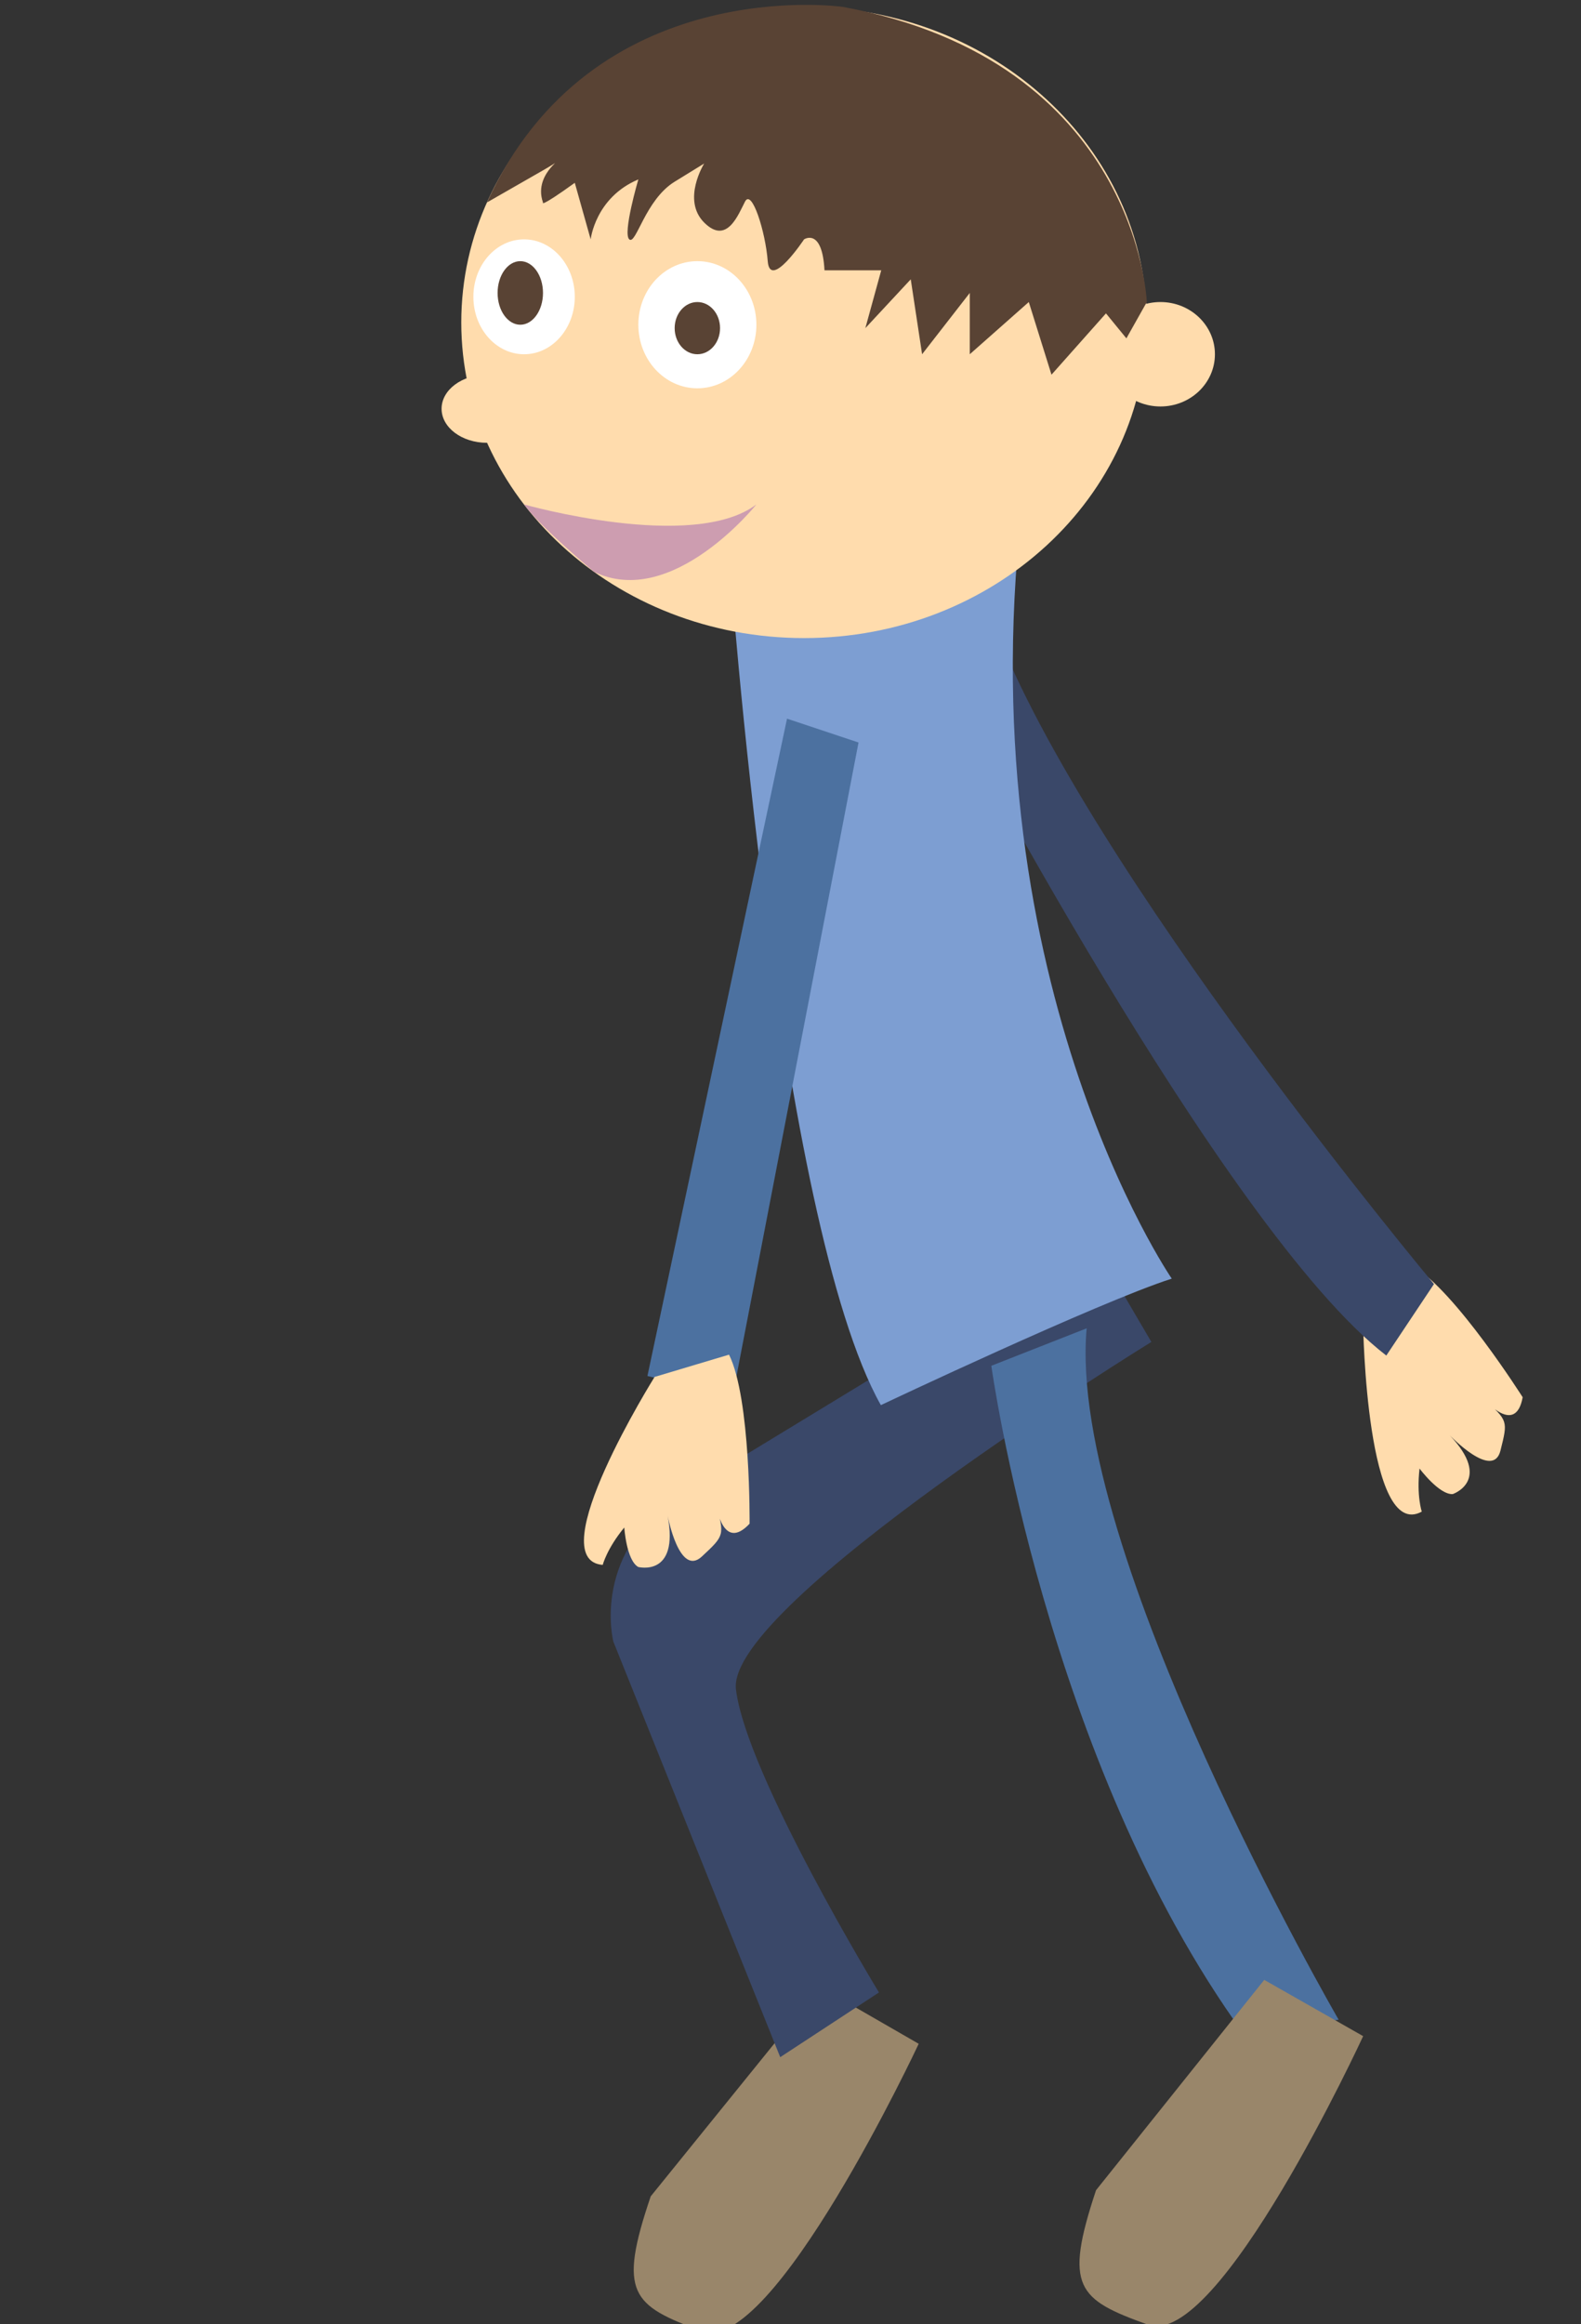 <?xml version="1.0" encoding="UTF-8" standalone="no"?>
<!-- Created with Inkscape (http://www.inkscape.org/) -->

<svg
   xmlns:dc="http://purl.org/dc/elements/1.1/"
   xmlns:cc="http://creativecommons.org/ns#"
   xmlns:rdf="http://www.w3.org/1999/02/22-rdf-syntax-ns#"
   xmlns:svg="http://www.w3.org/2000/svg"
   xmlns="http://www.w3.org/2000/svg"
   xmlns:sodipodi="http://sodipodi.sourceforge.net/DTD/sodipodi-0.dtd"
   xmlns:inkscape="http://www.inkscape.org/namespaces/inkscape"
   width="181"
   height="266"
   id="svg2"
   version="1.1"
   inkscape:version="0.48.4 r9939"
   sodipodi:docname="3.svg">
  <rect width="100%" height="100%" fill="#333333" stroke="none"/>
  <defs
     id="defs4">
    <inkscape:perspective
       sodipodi:type="inkscape:persp3d"
       inkscape:vp_x="0 : 526.18109 : 1"
       inkscape:vp_y="0 : 1000 : 0"
       inkscape:vp_z="744.09448 : 526.18109 : 1"
       inkscape:persp3d-origin="372.04724 : 350.78739 : 1"
       id="perspective10" />
    <clipPath
       id="clipPath3565"
       clipPathUnits="userSpaceOnUse">
      <path
         id="path3567"
         d="M 0,576 788,576 788,0 0,0 0,576 z"
         inkscape:connector-curvature="0" />
    </clipPath>
    <clipPath
       id="clipPath3485"
       clipPathUnits="userSpaceOnUse">
      <path
         id="path3487"
         d="M 0,576 788,576 788,0 0,0 0,576 z"
         inkscape:connector-curvature="0" />
    </clipPath>
    <clipPath
       id="clipPath3409"
       clipPathUnits="userSpaceOnUse">
      <path
         id="path3411"
         d="M 0,576 788,576 788,0 0,0 0,576 z"
         inkscape:connector-curvature="0" />
    </clipPath>
    <clipPath
       id="clipPath3329"
       clipPathUnits="userSpaceOnUse">
      <path
         id="path3331"
         d="M 0,576 788,576 788,0 0,0 0,576 z"
         inkscape:connector-curvature="0" />
    </clipPath>
    <clipPath
       id="clipPath3249"
       clipPathUnits="userSpaceOnUse">
      <path
         id="path3251"
         d="M 0,576 788,576 788,0 0,0 0,576 z"
         inkscape:connector-curvature="0" />
    </clipPath>
    <clipPath
       id="clipPath3169"
       clipPathUnits="userSpaceOnUse">
      <path
         id="path3171"
         d="M 0,576 788,576 788,0 0,0 0,576 z"
         inkscape:connector-curvature="0" />
    </clipPath>
    <clipPath
       id="clipPath3089"
       clipPathUnits="userSpaceOnUse">
      <path
         id="path3091"
         d="M 0,576 788,576 788,0 0,0 0,576 z"
         inkscape:connector-curvature="0" />
    </clipPath>
    <clipPath
       id="clipPath3013"
       clipPathUnits="userSpaceOnUse">
      <path
         id="path3015"
         d="M 0,576 788,576 788,0 0,0 0,576 z"
         inkscape:connector-curvature="0" />
    </clipPath>
    <clipPath
       id="clipPath2933"
       clipPathUnits="userSpaceOnUse">
      <path
         id="path2935"
         d="M 0,576 788,576 788,0 0,0 0,576 z"
         inkscape:connector-curvature="0" />
    </clipPath>
    <clipPath
       id="clipPath2853"
       clipPathUnits="userSpaceOnUse">
      <path
         id="path2855"
         d="M 0,576 788,576 788,0 0,0 0,576 z"
         inkscape:connector-curvature="0" />
    </clipPath>
    <inkscape:perspective
       id="perspective2845"
       inkscape:persp3d-origin="0.5 : 0.33333333 : 1"
       inkscape:vp_z="1 : 0.5 : 1"
       inkscape:vp_y="0 : 1000 : 0"
       inkscape:vp_x="0 : 0.5 : 1"
       sodipodi:type="inkscape:persp3d" />
  </defs>
  <sodipodi:namedview
     id="base"
     pagecolor="#ffffff"
     bordercolor="#666666"
     borderopacity="1.0"
     inkscape:pageopacity="0.0"
     inkscape:pageshadow="2"
     inkscape:zoom="0.98994949"
     inkscape:cx="-195.34982"
     inkscape:cy="132.80926"
     inkscape:document-units="px"
     inkscape:current-layer="layer1"
     showgrid="false"
     inkscape:window-width="1871"
     inkscape:window-height="1056"
     inkscape:window-x="49"
     inkscape:window-y="24"
     inkscape:window-maximized="1"
     fit-margin-top="0"
     fit-margin-left="0"
     fit-margin-right="0"
     fit-margin-bottom="0"
     showguides="true"
     inkscape:guide-bbox="true">
    <sodipodi:guide
       orientation="1,0"
       position="91.924,391.939"
       id="guide3061" />
  </sodipodi:namedview>
  <g
     inkscape:label="Layer 1"
     inkscape:groupmode="layer"
     id="layer1"
     transform="translate(-474.308,-385.827)">
    <g
       id="g2929"
       transform="matrix(1.028,0,0,-1.028,177.826,804.523)">
      <g
         id="g2931"
         clip-path="url(#clipPath2933)">
        <g
           id="g2937"
           transform="translate(440.216,259.695)">
          <path
             d="m 0,0 c 0,0 0.375,-24.066 6.529,-20.707 0,0 -0.597,1.74 -0.25,4.797 0,0 2.176,-2.924 3.692,-2.846 0,0 4.478,1.502 -0.344,6.565 0,0 4.822,-5.063 5.662,-1.731 0.838,3.336 0.838,3.336 -1.818,5.729 0,0 3.506,-4.12 4.293,0.222 0,0 -7.451,11.766 -12.153,14.555 L 0,0 z"
             style="fill:#ffdcad;fill-opacity:1;fill-rule:nonzero;stroke:none"
             id="path2939"
             inkscape:connector-curvature="0" />
        </g>
        <g
           id="g2941"
           transform="translate(399.187,337.514)">
          <path
             d="m 0,0 -5.688,-7.584 c 0,0 31.094,-59.536 49.295,-73.565 l 5.309,7.963 c 0,0 -38.678,46.263 -48.916,73.186"
             style="fill:#3a4869;fill-opacity:1;fill-rule:nonzero;stroke:none"
             id="path2943"
             inkscape:connector-curvature="0" />
        </g>
        <g
           id="g2945"
           transform="translate(379.738,186.065)">
          <path
             d="m 0,0 10.981,-6.328 c 0,0 -16.311,-34.86 -24.141,-31.994 -7.83,2.865 -9.368,4.201 -5.704,15.009 L 0,0 z"
             style="fill:#99866a;fill-opacity:1;fill-rule:nonzero;stroke:none"
             id="path2947"
             inkscape:connector-curvature="0" />
        </g>
        <g
           id="g2949"
           transform="translate(416.63,257.881)">
          <path
             d="m 0,0 c 0,0 -47.401,-29.199 -46.263,-38.678 1.137,-9.48 15.926,-33.75 15.926,-33.75 l -10.996,-7.205 -18.582,46.264 c 0,0 -2.654,10.238 7.963,16.685 L -6.447,10.998 0,0 z"
             style="fill:#3a4869;fill-opacity:1;fill-rule:nonzero;stroke:none"
             id="path2951"
             inkscape:connector-curvature="0" />
        </g>
        <g
           id="g2953"
           transform="translate(398.807,255.227)">
          <path
             d="m 0,0 c 0,0 6.069,-43.988 28.062,-74.324 l 10.617,1.517 c 0,0 -30.334,52.33 -28.061,76.979 L 0,0 z"
             style="fill:#4c71a0;fill-opacity:1;fill-rule:nonzero;stroke:none"
             id="path2955"
             inkscape:connector-curvature="0" />
        </g>
        <g
           id="g2957"
           transform="translate(402.49,353)">
          <path
             d="m 0,0 -32.805,-8.446 c 0,0 5.269,-73.186 16.818,-93.708 0,0 24.201,11.449 32.398,14.084 0,0 -23.361,33.958 -16.411,88.07"
             style="fill:#7d9ed2;fill-opacity:1;fill-rule:nonzero;stroke:none"
             id="path2959"
             inkscape:connector-curvature="0" />
        </g>
        <g
           id="g2961"
           transform="translate(416.124,371.39)">
          <path
             d="m 0,0 c 0,-19.408 -17.09,-35.141 -38.173,-35.141 -21.082,0 -38.174,15.733 -38.174,35.141 0,19.406 17.092,35.139 38.174,35.139 C -17.09,35.139 0,19.406 0,0"
             style="fill:#ffdcad;fill-opacity:1;fill-rule:nonzero;stroke:none"
             id="path2963"
             inkscape:connector-curvature="0" />
        </g>
        <g
           id="g2965"
           transform="translate(423.708,367.849)">
          <path
             d="m 0,0 c 0,-3.211 -2.717,-5.814 -6.066,-5.814 -3.352,0 -6.069,2.603 -6.069,5.814 0,3.211 2.717,5.814 6.069,5.814 C -2.717,5.814 0,3.211 0,0"
             style="fill:#ffdcad;fill-opacity:1;fill-rule:nonzero;stroke:none"
             id="path2967"
             inkscape:connector-curvature="0" />
        </g>
        <g
           id="g2969"
           transform="translate(352.418,374.245)">
          <path
             d="m 0,0 c 0,-3.532 -2.529,-6.396 -5.647,-6.396 -3.119,0 -5.647,2.864 -5.647,6.396 0,3.532 2.528,6.396 5.647,6.396 C -2.529,6.396 0,3.532 0,0"
             style="fill:#ffffff;fill-opacity:1;fill-rule:nonzero;stroke:none"
             id="path2971"
             inkscape:connector-curvature="0" />
        </g>
        <g
           id="g2973"
           transform="translate(372.643,371.136)">
          <path
             d="m 0,0 c 0,-3.909 -2.943,-7.078 -6.573,-7.078 -3.631,0 -6.573,3.169 -6.573,7.078 0,3.909 2.942,7.078 6.573,7.078 C -2.943,7.078 0,3.909 0,0"
             style="fill:#ffffff;fill-opacity:1;fill-rule:nonzero;stroke:none"
             id="path2975"
             inkscape:connector-curvature="0" />
        </g>
        <g
           id="g2977"
           transform="translate(348.878,374.675)">
          <path
             d="m 0,0 c 0,-1.955 -1.132,-3.539 -2.528,-3.539 -1.396,0 -2.528,1.584 -2.528,3.539 0,1.955 1.132,3.539 2.528,3.539 C -1.132,3.539 0,1.955 0,0"
             style="fill:#594334;fill-opacity:1;fill-rule:nonzero;stroke:none"
             id="path2979"
             inkscape:connector-curvature="0" />
        </g>
        <g
           id="g2981"
           transform="translate(368.597,370.757)">
          <path
             d="m 0,0 c 0,-1.605 -1.132,-2.908 -2.528,-2.908 -1.396,0 -2.528,1.303 -2.528,2.908 0,1.605 1.132,2.906 2.528,2.906 C -1.132,2.906 0,1.605 0,0"
             style="fill:#594334;fill-opacity:1;fill-rule:nonzero;stroke:none"
             id="path2983"
             inkscape:connector-curvature="0" />
        </g>
        <g
           id="g2985"
           transform="translate(342.641,384.752)">
          <path
             d="m 0,0 c 0,0 2.698,1.553 6.238,3.574 3.539,2.024 -1.264,-0.07 0,-3.574 0,0 -0.505,-0.725 3.539,2.184 l 1.77,-6.295 c 0,0 0.505,4.652 5.308,6.675 0,0 -1.769,-6.019 -1.01,-6.675 0.758,-0.657 1.77,4.4 5.056,6.422 l 3.286,2.022 c 0,0 -2.528,-4.044 0,-6.572 2.528,-2.529 3.792,0.883 4.551,2.337 0.758,1.455 2.274,-3.349 2.527,-6.635 0.254,-3.286 4.045,2.426 4.045,2.426 0,0 2.023,1.35 2.276,-3.446 l 6.32,0 -1.77,-6.437 5.056,5.434 1.264,-8.342 5.309,6.826 0,-6.826 6.573,5.814 2.528,-8.09 6.067,6.826 2.275,-2.781 2.275,4.045 c 0,0 -1.011,26.799 -33.875,32.865 0,0 -27.897,3.974 -39.608,-21.777"
             style="fill:#594334;fill-opacity:1;fill-rule:nonzero;stroke:none"
             id="path2987"
             inkscape:connector-curvature="0" />
        </g>
        <g
           id="g2989"
           transform="translate(346.772,351.128)">
          <path
             d="m 0,0 c 0,0 18.792,-5.344 25.871,0 0,0 -9.387,-11.736 -18.092,-7.494 0,0 -6.043,5.029 -7.779,7.494"
             style="fill:#cd9db0;fill-opacity:1;fill-rule:nonzero;stroke:none"
             id="path2991"
             inkscape:connector-curvature="0" />
        </g>
        <g
           id="g2993"
           transform="translate(347.697,361.782)">
          <path
             d="m 0,0 c 0,-2.095 -2.264,-3.792 -5.057,-3.792 -2.792,0 -5.056,1.697 -5.056,3.792 0,2.095 2.264,3.792 5.056,3.792 C -2.264,3.792 0,2.095 0,0"
             style="fill:#ffdcad;fill-opacity:1;fill-rule:nonzero;stroke:none"
             id="path2995"
             inkscape:connector-curvature="0" />
        </g>
        <g
           id="g2997"
           transform="translate(429.2,186.853)">
          <path
             d="m 0,0 11.016,-6.264 c 0,0 -16.11,-34.951 -23.957,-32.129 -7.848,2.821 -9.391,4.145 -5.791,14.975 L 0,0 z"
             style="fill:#99866a;fill-opacity:1;fill-rule:nonzero;stroke:none"
             id="path2999"
             inkscape:connector-curvature="0" />
        </g>
        <g
           id="g3001"
           transform="translate(376.055,327.276)">
          <path
             d="m 0,0 -15.547,-73.186 9.48,-2.275 L 7.963,-2.654 0,0 z"
             style="fill:#4c71a0;fill-opacity:1;fill-rule:nonzero;stroke:none"
             id="path3003"
             inkscape:connector-curvature="0" />
        </g>
        <g
           id="g3005"
           transform="translate(361.307,253.986)">
          <path
             d="m 0,0 c 0,0 -12.766,-20.404 -5.775,-20.928 0,0 0.444,1.785 2.397,4.162 0,0 0.237,-3.638 1.553,-4.394 0,0 4.574,-1.176 3.28,5.695 0,0 1.294,-6.871 3.811,-4.529 2.516,2.344 2.516,2.346 1.587,5.797 0,0 0.704,-5.366 3.725,-2.145 0,0 0.14,13.92 -2.289,18.821 L 0,0 z"
             style="fill:#ffdcad;fill-opacity:1;fill-rule:nonzero;stroke:none"
             id="path3007"
             inkscape:connector-curvature="0" />
        </g>
      </g>
    </g>
  </g>
</svg>
